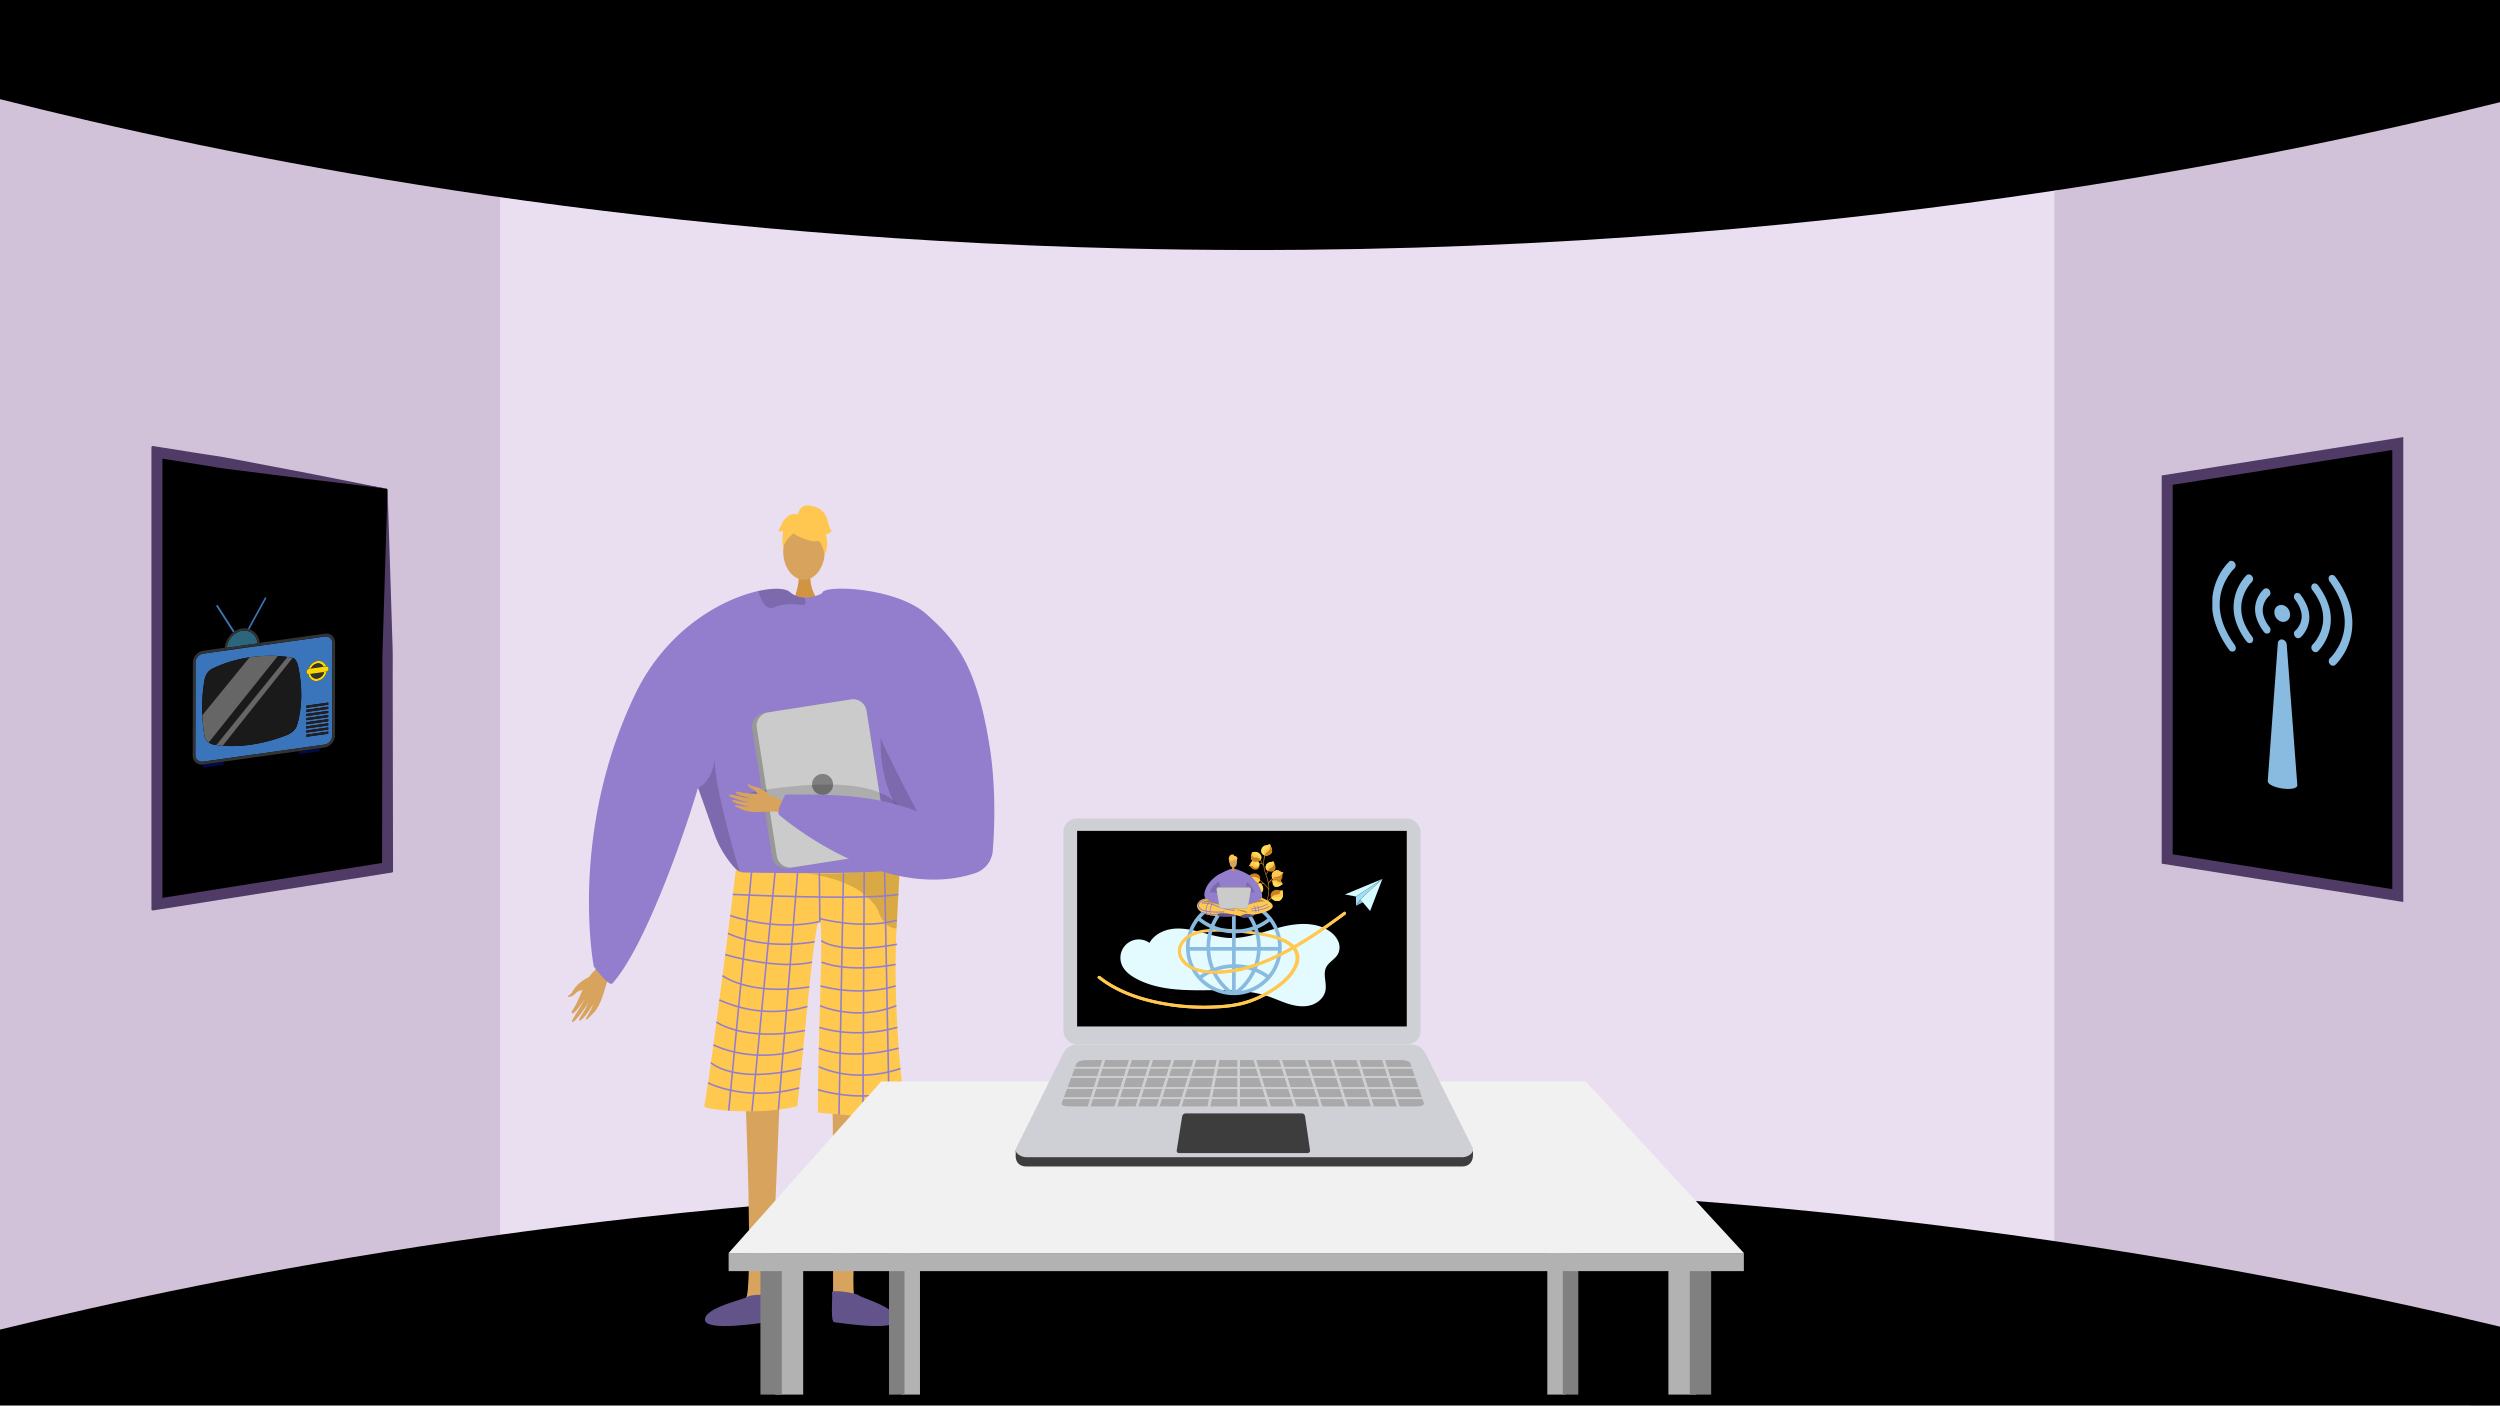 <svg xmlns="http://www.w3.org/2000/svg" xmlns:xlink="http://www.w3.org/1999/xlink" width="1366" height="768" viewBox="0 0 1366 768"><defs><style>.a,.an,.ao,.ap,.t{fill:none;}.b{clip-path:url(#a);}.c{fill:#d1c2da;}.d{fill:#eadff1;}.e,.v{fill:#000;}.f,.g{fill:#d8a35d;}.f{fill-rule:evenodd;}.h{fill:#d19442;}.i{fill:#937dcd;}.j{fill:#ffc84f;}.k{opacity:0.15;}.l{fill:#625489;}.m{fill:#62548a;}.am,.n{opacity:0.3;}.o{opacity:0.5;}.p{fill:#ffc74f;}.q{fill:#989898;}.r{fill:#cbcbcb;}.s{fill:gray;}.an,.ao,.ap,.t{stroke:#937dcd;}.an,.ao,.ap,.t,.v{stroke-miterlimit:10;}.t{stroke-width:0.861px;}.u{fill:#4f3b65;}.v{stroke:#4f3b65;stroke-width:6px;}.w{clip-path:url(#b);}.x{fill:#b2b2b2;}.y{fill:#f1f1f1;}.z{fill:#cd521f;}.aa{fill:#eaeaea;}.ab{fill:#8d95a2;}.ac{fill:#3d3d3d;}.ad{fill:#cfd0d5;}.ae{fill:#a9a9a9;}.af{fill:#e3fbff;}.ag{fill:#c98121;}.ah{fill:#fcdf56;}.ai{fill:#89bbe1;}.aj{fill:#d4fbff;}.ak{fill:#a0def5;}.al{fill:#8ab8dc;}.an{stroke-width:0.559px;}.ao{stroke-width:0.545px;}.ap{stroke-width:0.429px;}.aq{isolation:isolate;}.ar{clip-path:url(#c);}.as{clip-path:url(#d);}.at{fill:#000a49;}.au{fill:#3a74ba;}.av{fill:#333;}.aw{fill:#1a1a1a;}.ax{fill:#2b667e;}.ay{fill:#fcd701;}.az{fill:#353435;}.ba{fill:#231f20;}.bb{fill:#666;}</style><clipPath id="a"><rect class="a" width="1366" height="768" transform="translate(4380.934 40.884)"/></clipPath><clipPath id="b"><rect class="a" width="584.834" height="302.851" transform="translate(4753.07 500.033)"/></clipPath><clipPath id="c"><path class="a" d="M5666.456,477.125l-.224-120.544-76.518-10.754.224,120.544Z"/></clipPath><clipPath id="d"><path class="a" d="M4486.207,461.114l.164-88.352,77.717-10.922-.164,88.352Z"/></clipPath></defs><g transform="translate(-4380.934 -40.884)"><g class="b"><path class="c" d="M5746.934,42.953v770.5L5504.67,744.8l-33-6.362,1.636-566.951,30.123-25.966Z"/><path class="c" d="M4697.076,160.728l-16.054,565.2-300.089,75.579V39.551l298.889,95.056Z"/><path class="d" d="M5078.813,123.75h-424.67V750.933h849.29V123.75Z"/><path class="e" d="M4380.733,95.009c121.675,30.863,335.749,75.061,615.087,81.648,353.023,8.325,622.52-47.85,751.114-79.947V33.265h-1366.2Z"/><path class="e" d="M4380.733,767.419c121.675-29.856,335.749-72.614,615.087-78.987,353.023-8.053,622.52,46.292,751.114,77.342v47.939l-1366,2.79Z"/></g><path class="f" d="M4702.777,574.729s-6.114,2.683-8.623,7.272c-1.492,2.728-2.195,2.4-2.59,2.811-1.312,1.374,2.3.891,3.964-1.282,1.354-1.765,5.166-1.645,6.323-2.583s3.782-4.044,3.637-5.109S4702.777,574.729,4702.777,574.729Z"/><path class="f" d="M4713.39,563.9c-.623.785-9.686,8.171-12.009,13.114s-5.3,12.512-7.011,14.88c-2.007,2.786-1.057,4.017,1.6.934a53.614,53.614,0,0,0,5.254-7.31c.206-.5-1.448,2.666-3.509,6.015-2.192,3.561-4.789,7.344-4.172,7.783,1.2.852,8.2-9.154,9.118-11.032a52.275,52.275,0,0,1-2.488,4.925c-1.254,2.175-3.042,4.541-2.749,5.239.461,1.1,4.892-3.939,7.322-8.549.188-.028-.134,1.629-3.388,6.911-.327.531-.606,2.083.944.518,3.261-3.294,4.907-4.469,7.161-10.137,2.2-5.528,3.282-12.115,6.086-15.648Z"/><path class="g" d="M4854.5,638.412s-10.7,110.373-6.148,112.272c8.159,3.462,40.115,14.784,4.884,12.3-18.1,1.091-16.771-2.953-17.053-6.379-.231-2.8.3-101.578-.443-109.259-.167-1.721-.268-2.761-.268-2.761Z"/><path class="g" d="M4788.167,638.412s4.637,110.373.089,112.272c-8.16,3.462-40.116,14.784-4.884,12.3,18.1,1.091,16.77-2.953,17.053-6.379.231-2.8,2.284-24.047,3.027-31.729.167-1.72,3.714-88.044,3.714-88.044Z"/><path class="h" d="M4823.643,353.594s-.942,10.517,5.545,16.333-14.95,0-14.95,0,3.989-10.074,3.094-16.333S4823.643,353.594,4823.643,353.594Z"/><ellipse class="g" cx="11.342" cy="15.474" rx="11.342" ry="15.474" transform="translate(4808.88 326.724)"/><path class="i" d="M4894.192,454.785c-.241,3.8-4.169,21.01-9.08,36.31-4.023,12.56-8.718,23.836-12.577,25.4-8.563,3.445-73.215,8.175-86.507,1.834-.31-.232-.646-.482-.965-.758-4.988-4.057-10.4-12.069-13.266-19.572,0-.008-7.641-21.545-9.2-25.93-.018-.043-.026-.077-.044-.112-.051-.172-.112-.336-.172-.491-.017-.06-.043-.112-.06-.172-8.046,27.472-29.453,87.808-46.768,106.924-1.818,2.007-10.183-9.252-10.183-9.252s-13.981-72.2,22.493-148.5c17.169-35.914,47.81-52.3,67.374-56.649,8.468-1.886,14.86-1.516,17.2.5a12.675,12.675,0,0,0,7.916,3.075,17.125,17.125,0,0,0,4.445-.405,22.092,22.092,0,0,0,4.713-1.6c.723-.336,1.145-.577,1.145-.577a45.985,45.985,0,0,1,11.974.715C4886.887,374.187,4894.588,448.4,4894.192,454.785Z"/><path class="j" d="M4783.065,515.781a7,7,0,0,0,3.968,1.831c9.324.183,49.592.872,71.437-.383,7.707-.444,13.119-1.128,14.07-2.168,0,0,0,.032-.006.089-.057,1.2-.748,14.989-1.718,33.059-1.914,35.669,1.773,86.757,6.08,102.263.93,3.347-49.1-1.723-49.1-1.723-.14-36.81,3.353-101.434,1.1-104.331-2.744-3.523-7.194,53.319-12.3,100.886-19.814,5.168-51.189,2.03-50.826,0C4770.076,621.183,4783.065,515.781,4783.065,515.781Z"/><path class="k" d="M4762.323,471.29c.017.06.043.112.061.172.06.155.12.319.172.491.017.035.026.069.043.112,1.559,4.385,9.2,25.922,9.2,25.93,2.869,7.5,8.279,15.515,13.267,19.572-3.386-12.258-13.939-47.793-13.534-62.11C4769.516,469.257,4762.323,471.281,4762.323,471.29Z"/><path class="k" d="M4865.825,419.952s-21.425,63.958,38.019,91.12l1.208.8-.307-15.043s-28.01-39.086-28.116-40.092S4865.825,419.952,4865.825,419.952Z"/><path class="k" d="M4821.1,369.932c.034,1.025-.508,1.7-2.154,1.473-5.134-.7-10.932-.552-15.144,1.378a3.581,3.581,0,0,1-3.463-.146c-2.7-1.577-4.368-6.28-5.031-8.365a1.42,1.42,0,0,1-.069-.457c8.468-1.886,14.86-1.516,17.2.5a12.675,12.675,0,0,0,7.916,3.075A6.976,6.976,0,0,1,4821.1,369.932Z"/><path class="l" d="M4801.95,749.539c.211-1.593-11.128-1.444-12.411-.149s-23.88,5.957-23.432,12.667,31.764,1.435,34,1.277S4801.536,752.671,4801.95,749.539Z"/><path class="m" d="M4835.547,746.955c-.211-1.593,13.361.428,14.644,1.723s21.042,6.669,20.594,13.379-31.764,1.435-34,1.277S4835.961,750.087,4835.547,746.955Z"/><g class="n"><path d="M4820.242,517.967l-.449-.037S4819.952,517.941,4820.242,517.967Z"/><path class="o" d="M4820.242,517.967c12,.958,38.228-.738,38.228-.738,7.707-.444,13.119-1.128,14.07-2.168,0,0,0,.032-.006.089-.057,1.2-.748,14.989-1.718,33.059a9.071,9.071,0,0,1-1.261-.146,9.82,9.82,0,0,1-6.351-4.513,21.781,21.781,0,0,1-2.469-5.157C4851.788,521.369,4824.086,518.313,4820.242,517.967Z"/></g><path class="p" d="M4815.959,333.316s19.635,10.886,13.807-6.592C4825.734,314.631,4802.568,325.524,4815.959,333.316Z"/><path class="p" d="M4818.806,329.14s-10.986,6.519-9.926,13.058c0,0-2.423-19.523,8.5-20.014s15.152.564,14.182,21.208C4831.563,343.392,4828.389,326.97,4818.806,329.14Z"/><path class="p" d="M4816.9,322.312s.552-6.083,6.582-5.222,8.615,4.307,9.476,7.753,1.723,6.03,2.585,6.03c0,0-2.585,2.585-3.446,1.723,0,0,2.236,6.2-.6,11.282,0,0-1.118-7.836-5.425-8.7S4816.9,322.312,4816.9,322.312Z"/><path class="p" d="M4817.456,322.259s-4.307-2.585-8.614,3.446l-2.585,5.168s.862.862,2.585,0c0,0-.785,6.07.038,9.5l2.546-10.357Z"/><path class="q" d="M4791.906,439.037l10.923,69.976a7.472,7.472,0,0,0,8.528,6.228l47.759-7.46a2.238,2.238,0,0,0,.336-.069,7.445,7.445,0,0,0,5.884-8.459l-10.923-69.976a7.463,7.463,0,0,0-8.529-6.22l-45.545,7.107-2.214.345A7.461,7.461,0,0,0,4791.906,439.037Z"/><path class="r" d="M4794.455,438.624l10.924,69.976a7.46,7.46,0,0,0,8.528,6.219l45.545-7.107a7.445,7.445,0,0,0,5.884-8.459l-10.923-69.976a7.463,7.463,0,0,0-8.529-6.22l-45.545,7.107A7.446,7.446,0,0,0,4794.455,438.624Z"/><circle class="s" cx="5.765" cy="5.765" r="5.765" transform="translate(4824.617 463.76)"/><path class="k" d="M4874.915,488.4s1.12-25.722-67.8-17.108,51.687,16.368,51.687,16.368Z"/><path class="f" d="M4813.536,480.927c-.817-.274-9.435-5.436-14.108-5.867s-11.661-.626-14.073-1.312c-2.838-.807-3.555.321-.285,1.568a45.972,45.972,0,0,0,7.442,2.108c.468.019-2.577-.39-5.886-1.076-3.518-.729-7.334-1.721-7.508-1.094-.339,1.215,9.794,3.947,11.58,4.14a44.942,44.942,0,0,1-4.707-.57c-2.124-.377-4.559-1.129-5.037-.688-.754.694,4.614,2.8,9.049,3.414.077.144-1.355.369-6.575-.715-.524-.109-1.86.12-.142.914,3.615,1.671,5.046,2.657,10.285,2.82,5.109.16,10.748-.892,14.422.341Z"/><path class="f" d="M4801.679,475.52s-3.955-4.154-8.4-4.839c-2.64-.408-2.578-1.072-3.028-1.271-1.494-.657-.048,2.116,2.2,2.828,1.822.578,2.84,3.692,3.936,4.353s4.374,1.873,5.192,1.444S4801.679,475.52,4801.679,475.52Z"/><path class="i" d="M4887.234,376.53c16.227,14.519,27.454,28,34.458,72.362,3.553,22.506,2.628,45.011,1.7,56.879a14.025,14.025,0,0,1-9.637,12.194c-50.84,16.769-106.683-31.473-106.683-31.473-2.911-1.083,2.95-11.465,2.95-11.465,28.106-.291,49.642.57,72.04,9.185-.113-.053-22.018-41.2-24.982-52.549-7.763-29.767-33.317-55.526-26.705-67.193C4832.662,360.435,4870.866,361.886,4887.234,376.53Z"/><line class="t" x1="12.705" y2="132.855" transform="translate(4779.109 514.91)"/><line class="t" x1="12.609" y2="130.541" transform="translate(4791.814 517.567)"/><line class="t" x1="10.486" y2="129.629" transform="translate(4806.264 517.567)"/><line class="t" x2="0.27" y2="26.851" transform="translate(4828.621 517.567)"/><line class="t" x1="2.433" y2="132.255" transform="translate(4839.365 517.567)"/><line class="t" x1="0.678" y2="133.365" transform="translate(4852.459 517.484)"/><line class="t" x2="2.565" y2="134.131" transform="translate(4864.281 517.484)"/><path class="t" d="M4781.347,529.6s71.547,3.377,90.451,0"/><path class="t" d="M4828.891,544.418c-25.034,5.67-48.99-3.293-48.99-3.293"/><path class="t" d="M4828.621,542.724s22.591,6.349,42.436.988"/><path class="t" d="M4778.67,550.861s18.041,9.446,47.343,4.63"/><path class="t" d="M4777.193,562.457s28.074,8.57,47.433,4.16"/><path class="t" d="M4775.712,573.976s14.3,11.208,47.448,6.18"/><path class="t" d="M4773.989,587.226a69.56,69.56,0,0,0,48.085,3.623"/><path class="t" d="M4772.386,599.365s15.441,10.96,48.39,4.594"/><path class="t" d="M4770.71,611.808s21.312,11.141,49.083,2.14"/><path class="t" d="M4769.369,621.52s12.574,12.093,49.36,3.128"/><path class="t" d="M4767.789,632.543s20.331,10.711,49.854,2.79"/><path class="t" d="M4829.647,554.851s9.439,7.793,41.41,2.008"/><path class="t" d="M4829.9,566.58s13.243,6.175,40.4,1.3"/><path class="t" d="M4829.25,579.6s20.45,6.159,41.05,0"/><path class="t" d="M4828.955,590.394s19.88,8.837,41.741,0"/><path class="t" d="M4828.621,602.246s18.926,6.641,42.624,0"/><path class="t" d="M4828.315,613.629s15.954,7.158,43.676,0"/><path class="t" d="M4828.315,623.7s18.942,9.761,44.64,1.037"/><path class="t" d="M4827.86,636.291a87.565,87.565,0,0,0,46.5.537"/><path class="e" d="M4592.687,308.589V514.364a.719.719,0,0,1-.6.709l-50.4,8-16,2.529-58.17,9.239a.718.718,0,0,1-.83-.709V288.817a.718.718,0,0,1,.83-.709l58.17,9.239,16,2.529,50.4,8A.719.719,0,0,1,4592.687,308.589Z"/><path class="u" d="M4592.124,307.87a.715.715,0,0,1,.581.68l1.615,50.207.8,25.682c.122,4.3.316,8.575.382,12.911s-.012,8.731,0,13.088l.185,104.538,0,1.948a.716.716,0,0,1-.6.709l-1.928.306-126,20-2.641.42a.717.717,0,0,1-.829-.709V285.3a.717.717,0,0,1,.829-.709l2.641.42,15.75,2.5c5.248.842,10.5,1.67,15.759,2.441s10.47,1.855,15.7,2.833l15.673,2.985,15.755,3,15.883,3.117C4572.008,303.916,4582.116,305.98,4592.124,307.87Zm.542.758a.72.72,0,0,0-.627-.736c-10.588-1.381-21.076-2.589-31.339-3.84l-15.616-1.886-15.747-1.982-15.828-2.012c-5.272-.69-10.562-1.273-15.8-2.169s-10.49-1.736-15.741-2.562l-14.213-2.258a.718.718,0,0,1-.354-1.254l1.1-.942a.718.718,0,0,1,1.184.545V533.421a.718.718,0,0,1-1.184.545l-1.1-.942a.718.718,0,0,1,.354-1.254l122.542-19.451a.717.717,0,0,1,.658,1.174h0a.718.718,0,0,1-1.263-.467l.181-100.511c.011-4.268-.074-8.5,0-12.787s.261-8.638.382-12.964l.8-26.068Z"/><path class="v" d="M5565.085,303.228v207l51,8.1,16,2.53,59,9.37v-247l-59,9.37-16,2.53Z"/><g class="w"><path class="x" d="M4819.791,735.428V902.265l-11.682,13.479-5.841-185.259Z"/><path class="s" d="M4796.427,730.486V915.744h11.682V735.428Z"/><path class="x" d="M5292.546,735.428V902.265l11.682,13.479,5.841-185.259Z"/><path class="s" d="M5315.91,730.486V915.744h-11.682V735.428Z"/><path class="x" d="M4883.612,693.813v159.9l-8.47,9.773-4.235-173.26Z"/><path class="s" d="M4866.673,690.23V863.49h8.47V693.813Z"/><path class="x" d="M5226.384,693.813v159.9l8.47,9.773,4.235-173.26Z"/><path class="s" d="M5243.324,690.23V863.49h-8.47V693.813Z"/><path class="y" d="M4779.054,725.543l83.389-93.753h384.913l86.426,93.753Z"/><rect class="x" width="554.727" height="9.884" transform="translate(4779.054 725.543)"/></g><path class="z" d="M4965.983,567.078h0a.718.718,0,0,1-.424-.919l.582-1.581,1.343.494-.582,1.582A.718.718,0,0,1,4965.983,567.078Z"/><path class="z" d="M4973.467,569.834h0a.718.718,0,0,1-.424-.919l.582-1.581c.039-.106,1.338.509,1.338.509l-.577,1.567A.719.719,0,0,1,4973.467,569.834Z"/><path class="aa" d="M4965.838,566.768h0a.718.718,0,0,1-.424-.919l.638-1.731a.718.718,0,0,1,.918-.424h0a.718.718,0,0,1,.425.919l-.638,1.731A.718.718,0,0,1,4965.838,566.768Z"/><path class="aa" d="M4973.308,569.519h0a.718.718,0,0,1-.425-.919l.638-1.731a.718.718,0,0,1,.919-.424h0a.717.717,0,0,1,.424.919l-.638,1.73A.717.717,0,0,1,4973.308,569.519Z"/><rect class="ab" width="3.042" height="4.692" transform="translate(4962.986 586.14) rotate(-69.783)"/><rect class="ab" width="3.042" height="4.692" transform="translate(4964.992 581.109) rotate(-69.783)"/><path class="ac" d="M5179.965,678.224H4941.632c-2.647,0-5.442-1.335-5.725-5.222v-3.571L4962,621.225a8.3,8.3,0,0,1,7.437-4.611h182.385c3.4,0,10.909,6.7,12.43,9.748l21.522,43.874v1.576C5185.822,676.381,5182.868,678.224,5179.965,678.224Z"/><path class="ad" d="M5179.986,673.177H4941.653c-2.647,0-7-2.321-5.367-5.174l25.73-51.825a8.3,8.3,0,0,1,7.437-4.611h182.385a8.986,8.986,0,0,1,8.037,4.968l25.469,50.967C5187.13,670.751,5182.889,673.177,5179.986,673.177Z"/><rect class="ad" width="195.177" height="123.331" rx="7.136" transform="translate(4961.978 488.146)"/><rect class="e" width="180.12" height="106.868" transform="translate(4969.471 494.873)"/><path class="ac" d="M5095.366,670.935h-70.227a1.266,1.266,0,0,1-1.25-1.466l2.961-18.5a2.057,2.057,0,0,1,2.031-1.732h63.342a1.807,1.807,0,0,1,1.788,1.547l2.715,18.6A1.372,1.372,0,0,1,5095.366,670.935Z"/><path class="ae" d="M5155.236,645.423h-190.81c-2.117,0-3.732-.814-3.4-1.712l8.046-21.594c.434-1.165,2.773-2.022,5.519-2.022h172.1c2.439,0,4.508.769,4.86,1.806l7.375,21.716C5159.22,644.574,5157.484,645.423,5155.236,645.423Z"/><rect class="ad" width="198.983" height="1.005" transform="translate(4960.482 623.816)"/><rect class="ad" width="198.983" height="1.005" transform="translate(4960.482 628.841)"/><rect class="ad" width="198.983" height="1.005" transform="translate(4960.482 634.871)"/><rect class="ad" width="198.983" height="1.005" transform="translate(4960.482 640.398)"/><rect class="ad" width="1.507" height="33.164" transform="translate(4984.581 615.81) rotate(17.439)"/><rect class="ad" width="1.507" height="33.164" transform="translate(4999.153 615.81) rotate(17.439)"/><rect class="ad" width="1.507" height="33.164" transform="translate(5010.71 615.81) rotate(17.439)"/><rect class="ad" width="1.507" height="33.164" transform="translate(5022.267 615.81) rotate(17.439)"/><rect class="ad" width="1.507" height="33.164" transform="translate(5034.327 615.81) rotate(17.439)"/><rect class="ad" width="1.507" height="33.164" transform="translate(5046.563 615.434) rotate(10.978)"/><rect class="ad" width="1.507" height="33.164" transform="translate(5056.959 615.274)"/><rect class="ad" width="1.507" height="33.164" transform="translate(5134.934 616.262) rotate(-17.439)"/><rect class="ad" width="1.507" height="33.164" transform="translate(5120.864 616.262) rotate(-17.439)"/><rect class="ad" width="1.507" height="33.164" transform="translate(5106.795 616.262) rotate(-17.439)"/><rect class="ad" width="1.507" height="33.164" transform="translate(5092.726 616.262) rotate(-17.439)"/><rect class="ad" width="1.507" height="33.164" transform="translate(5078.656 616.262) rotate(-17.439)"/><rect class="ad" width="1.507" height="33.164" transform="translate(5064.586 616.262) rotate(-17.439)"/><path class="af" d="M5008.854,556.337c2.424-4.607,7.6-7.278,12.763-7.915s10.382.472,15.418,1.795,10.068,2.875,15.267,3.148c9.41.494,18.45-3.211,27.552-5.649s19.514-3.432,27.328,1.833a13.4,13.4,0,0,1,4.87,5.443,8.217,8.217,0,0,1-.04,7.144c-1.558,2.9-5.052,4.394-6.483,7.355-1.848,3.822.417,8.414-.361,12.588-.736,3.948-4.23,6.989-8.1,8.075s-8.024.5-11.865-.673-7.487-2.913-11.294-4.192c-11.616-3.905-24.177-3.374-36.432-3.325s-25.021-.558-35.8-6.386c-3.284-1.776-6.468-4.2-7.843-7.667a10.025,10.025,0,0,1,15.628-11.487"/><path class="ag" d="M5076.608,522.216a2.1,2.1,0,0,0-1.365-.129,9.594,9.594,0,0,1,1.353-1.206c.175-.133,0-.428-.181-.294a7.019,7.019,0,0,0-2.316,2.611,20.408,20.408,0,0,0-.647-2.58c-.212-.661-.44-1.315-.662-1.972a.176.176,0,0,0,.1-.044,3.691,3.691,0,0,0,1.154-1.9.173.173,0,0,0-.335-.084,3.367,3.367,0,0,1-1.03,1.714,19.793,19.793,0,0,1-1.027-4.247q-.059-.586-.072-1.173c0-.15.038-1.5.038-1.5a29.207,29.207,0,0,1,1.051-4.564c.081-.206-.254-.287-.335-.084a15.725,15.725,0,0,0-1.1,6.009c0,.189.012.377.023.564a3.917,3.917,0,0,1-.269-.322c-.029-.039-.219-.315-.246-.36a6.2,6.2,0,0,1-.44-.891,2.989,2.989,0,0,0-.915-1.366c-.175-.133-.415.115-.238.249a4.069,4.069,0,0,1,1.055,1.772c.028.059.057.116.087.173a4.229,4.229,0,0,0-1.384-.007c-.218.025-.213.37.008.345a3.328,3.328,0,0,1,1.523.061.858.858,0,0,1,.205.162,4.673,4.673,0,0,0,.653.707,21.955,21.955,0,0,0,1.21,5.044,24.044,24.044,0,0,1,1.528,6.6c.016.289.024.579.026.868a9.273,9.273,0,0,0-1.669-2.032c-.06-.062-.122-.124-.183-.185-.038-.038-.474-.467-.517-.508a19.275,19.275,0,0,0-2.39-1.99c-.182-.126-.348.176-.167.3a17.564,17.564,0,0,1,1.9,1.54,2.067,2.067,0,0,0-1.807.147c-.171.137.007.432.18.294.478-.383,1.357-.193,2.009.043a1.279,1.279,0,0,1,.181.1,2.063,2.063,0,0,1,.24.191q.087.086.174.174a7.491,7.491,0,0,1,1.943,2.541,2.82,2.82,0,0,1,.079.56,23.517,23.517,0,0,1-.744,4.706q-.168.645-.367,1.28c-.017.053-.4,1.2-.419,1.244q-.21.582-.44,1.156c-.077-.317-.188-.64-.289-.965-.023-.072-.179-.671-.19-.735-.085-.477-.862-.687-1.125-.778-.21-.072-.292.263-.084.335a1.518,1.518,0,0,1,.649.346,1.837,1.837,0,0,1,.233.346,5.218,5.218,0,0,1,.187.493,9.484,9.484,0,0,1,.33,1.227,1.874,1.874,0,0,1,0,.259,2.1,2.1,0,0,1-.11.429c-.344.8-.715,1.582-1.1,2.357-.1.2.2.366.3.167a39.626,39.626,0,0,0,2.194-5.2,2.142,2.142,0,0,1,.124-.278c.049-.079.1-.162.119-.178a7.038,7.038,0,0,1,1.447-1.221,5.046,5.046,0,0,0,1.431-1.7c.1-.2-.2-.364-.3-.167a6.527,6.527,0,0,1-2.152,2.175c-.111.084-.218.17-.32.26a24.048,24.048,0,0,0,.986-5.777.185.185,0,0,0,0-.093c0-.08.006-.16.008-.24a18.536,18.536,0,0,0-.134-2.71,2.752,2.752,0,0,1,.006-.452,1.919,1.919,0,0,1,.067-.318q.042-.108.09-.213a2.568,2.568,0,0,1,.287-.429c.093-.1.2-.2.25-.248a1.375,1.375,0,0,1,1.477-.109C5076.644,522.6,5076.814,522.3,5076.608,522.216Z"/><path class="ah" d="M5075.555,507.07a3.624,3.624,0,0,1-3.7,1.107l-.006,0a.39.39,0,0,1-.19-.008l-.041-.012c-.063-.02-.123-.041-.182-.064l-.057-.013a.383.383,0,0,1-.184-.1,2.629,2.629,0,0,1-.933-3.393,3.016,3.016,0,0,1,1.512-1.63c.75-.333,1.611-.287,2.363-.6h0a2.444,2.444,0,0,0,.248-.118.439.439,0,0,1,.225-.054.387.387,0,0,1,.371.281C5075.391,503.982,5076.679,505.539,5075.555,507.07Z"/><path class="j" d="M5075.555,507.07a3.624,3.624,0,0,1-3.7,1.107l-.006,0a.39.39,0,0,1-.19-.008l-.041-.012a3.557,3.557,0,0,1,.578-2.895c.454-.616,1.194-.952,1.6-1.609a2.368,2.368,0,0,0,.346-1.294h0a2.444,2.444,0,0,0,.248-.118.439.439,0,0,1,.225-.054.387.387,0,0,1,.371.281C5075.391,503.982,5076.679,505.539,5075.555,507.07Z"/><path class="ag" d="M5075.555,507.07a3.624,3.624,0,0,1-3.7,1.107l-.006,0a8.022,8.022,0,0,1,1.769-2.034,3.82,3.82,0,0,0,1.38-1.917,2.641,2.641,0,0,0-.376-2.019l-.012-.021a.387.387,0,0,1,.371.281C5075.391,503.982,5076.679,505.539,5075.555,507.07Z"/><path class="ag" d="M5069.08,513.61a2.161,2.161,0,0,1-1.823,2.453,3.3,3.3,0,0,1-1.976-.486c-.662-.409-1.072-1.1-1.732-1.508a.25.25,0,0,1-.082-.078.214.214,0,0,1-.029-.153.28.28,0,0,1,.1-.166,2.149,2.149,0,0,0,.166-.147,2.6,2.6,0,0,0,.2-.213c.062-.131.128-.263.2-.392a3.224,3.224,0,0,1,2.589-1.939,2.449,2.449,0,0,1,2.348,2.26c0,.024.007.049.01.073C5069.069,513.413,5069.076,513.511,5069.08,513.61Z"/><path class="j" d="M5069.08,513.61a2.836,2.836,0,0,1-1.523,1.368,2.133,2.133,0,0,1-1.985-.623,1.572,1.572,0,0,0-.8-.467,3.544,3.544,0,0,0-1.142.086,1.1,1.1,0,0,1-.166.017.214.214,0,0,1-.029-.153.28.28,0,0,1,.1-.166,2.149,2.149,0,0,0,.166-.147,2.6,2.6,0,0,0,.2-.213c.062-.131.128-.263.2-.392a3.224,3.224,0,0,1,2.589-1.939,2.449,2.449,0,0,1,2.348,2.26c0,.024.007.049.01.073C5069.069,513.413,5069.076,513.511,5069.08,513.61Z"/><path class="ah" d="M5069.056,513.314a1.761,1.761,0,0,1-2.222-.016c-.477-.43-.419-1.411-1.212-1.347a2.674,2.674,0,0,0-1.513.969,3.224,3.224,0,0,1,2.589-1.939,2.449,2.449,0,0,1,2.348,2.26C5069.05,513.265,5069.053,513.29,5069.056,513.314Z"/><path class="ag" d="M5082.082,517.861c-.023.037-.044.073-.064.11-.478.858-.268,1.887-.57,2.8a2.31,2.31,0,0,1-1.706,1.507,3.452,3.452,0,0,1-3.3-.861,2.11,2.11,0,0,1-.314-.462,2.172,2.172,0,0,1-.218-1.082,2.974,2.974,0,0,1,.555-2.343l0,0a2.671,2.671,0,0,1,.678-.613l.014-.009a3.036,3.036,0,0,1,2.1-.414,1.913,1.913,0,0,1,.366.1c.769.282,1.415.948,2.251.925A.231.231,0,0,1,5082.082,517.861Z"/><path class="j" d="M5082.082,517.861c-.023.037-.044.073-.064.11a.613.613,0,0,0-.6.3,5.439,5.439,0,0,1-.665.8,3.706,3.706,0,0,1-1.966.866,3.79,3.79,0,0,0-1.955.541,1.191,1.191,0,0,0-.383.935,2.11,2.11,0,0,1-.314-.462,2.172,2.172,0,0,1-.218-1.082,2.974,2.974,0,0,1,.555-2.343l0,0a5.564,5.564,0,0,1,.678-.613l.014-.009a3.036,3.036,0,0,1,2.1-.414,1.913,1.913,0,0,1,.366.1c.769.282,1.415.948,2.251.925A.231.231,0,0,1,5082.082,517.861Z"/><path class="j" d="M5079.114,518.536a5,5,0,0,1-1.779,1.052,2.08,2.08,0,0,0-1.205,1.371,2.172,2.172,0,0,1-.218-1.082,2.974,2.974,0,0,1,.555-2.343l0,0a2.671,2.671,0,0,1,.678-.613l.014-.009a3.036,3.036,0,0,1,2.1-.414,1.913,1.913,0,0,1,.366.1A2.093,2.093,0,0,1,5079.114,518.536Z"/><path class="ag" d="M5081.966,529.157c-.045,1.546-.516,3.284-1.941,3.8a3.751,3.751,0,0,1-3.964-.957,2.248,2.248,0,0,1-.411-.428,2.062,2.062,0,0,1-.157-.243,2.758,2.758,0,0,1,.411-3.1,3.559,3.559,0,0,1,2.435-1.12c.951-.066,1.861.339,2.8.33a2.635,2.635,0,0,0,.4-.03c.2-.03.329.171.352.337A8.441,8.441,0,0,1,5081.966,529.157Z"/><path class="j" d="M5081.966,529.157c-.045,1.546-.516,3.284-1.941,3.8a3.751,3.751,0,0,1-3.964-.957,2.248,2.248,0,0,1-.411-.428,2.062,2.062,0,0,1-.157-.243,4.041,4.041,0,0,1,2.6-1.584,4.129,4.129,0,0,0,2.168-.712,1.232,1.232,0,0,1,1.276-1.629c.2-.03.329.171.352.337A8.441,8.441,0,0,1,5081.966,529.157Z"/><path class="ah" d="M5081.966,529.157c-.045,1.546-.516,3.284-1.941,3.8a3.751,3.751,0,0,1-3.964-.957,2.248,2.248,0,0,1-.411-.428,5.662,5.662,0,0,1,1.545-.489,11.939,11.939,0,0,1,2.457.092C5080.948,531.223,5081.441,530.148,5081.966,529.157Z"/><path class="ag" d="M5070.742,533.25c-.006.015-.012.03-.019.045a4.249,4.249,0,0,1-.524.9,1.625,1.625,0,0,1-1.672.547,1.543,1.543,0,0,1-.757-.149,1.482,1.482,0,0,1-.371-.158,1.784,1.784,0,0,1-.732-.7,5.653,5.653,0,0,1-.346-.692,3.493,3.493,0,0,1-.235-.81,2.776,2.776,0,0,1,.211-1.166c.015-.151.03-.3.041-.46a.19.19,0,0,1,.013-.065c0-.052,0-.1,0-.156a.237.237,0,0,1,.017-.1.272.272,0,0,1,.045-.129.177.177,0,0,1,.111-.072,4.362,4.362,0,0,1,2.133-.113,3.854,3.854,0,0,1,1.631.981A1.988,1.988,0,0,1,5070.742,533.25Z"/><path class="j" d="M5070.742,533.25c-.006.015-.012.03-.019.045a4.249,4.249,0,0,1-.524.9,1.625,1.625,0,0,1-1.672.547,1.543,1.543,0,0,1-.757-.149,1.482,1.482,0,0,1-.371-.158,1.784,1.784,0,0,1-.732-.7,5.653,5.653,0,0,1-.346-.692,3.493,3.493,0,0,1-.235-.81,2.776,2.776,0,0,1,.211-1.166c.015-.151.03-.3.041-.46a.19.19,0,0,1,.013-.065c0-.052,0-.1,0-.156a.237.237,0,0,1,.017-.1.272.272,0,0,1,.045-.129,2.855,2.855,0,0,1,1.927,1.707A2.428,2.428,0,0,0,5070.742,533.25Z"/><path class="j" d="M5070.723,533.295a4.249,4.249,0,0,1-.524.9,1.625,1.625,0,0,1-1.672.547,1.543,1.543,0,0,1-.757-.149,1.482,1.482,0,0,1-.371-.158,1.784,1.784,0,0,1-.732-.7,5.653,5.653,0,0,1-.346-.692,3.538,3.538,0,0,1,2.328-.1,4.439,4.439,0,0,0,1.112.362A5.616,5.616,0,0,0,5070.723,533.295Z"/><path class="ag" d="M5069.369,521.478c-.019.086-.04.17-.064.255a5.991,5.991,0,0,1-.8,1.654,2.615,2.615,0,0,1-3.236,1.029,3.823,3.823,0,0,1-1.361-.9,9.612,9.612,0,0,1-1.4-1.943c-.127-.095-.256-.189-.384-.283s-.067-.286.038-.362c.039-.028.076-.056.112-.086.622-.5.958-1.29,1.6-1.792a4.279,4.279,0,0,1,1.924-.838,3.162,3.162,0,0,1,3.356,1.259A2.87,2.87,0,0,1,5069.369,521.478Z"/><path class="j" d="M5069.369,521.478c-.019.086-.04.17-.064.255a5.991,5.991,0,0,1-.8,1.654,2.615,2.615,0,0,1-3.236,1.029,3.823,3.823,0,0,1-1.361-.9,9.612,9.612,0,0,1-1.4-1.943c-.127-.095-.256-.189-.384-.283s-.067-.286.038-.362c.039-.028.076-.056.112-.086a.606.606,0,0,1,.083.023c.822.281,1.292-.191,2-.535a3.7,3.7,0,0,1,2.255-.306A5.539,5.539,0,0,1,5069.369,521.478Z"/><path class="j" d="M5069.305,521.733a5.991,5.991,0,0,1-.8,1.654,2.615,2.615,0,0,1-3.236,1.029,3.823,3.823,0,0,1-1.361-.9,1.523,1.523,0,0,0,.79.089c.64-.161,1.012-.941,1.316-1.446a1.956,1.956,0,0,1,1.733-1.1A3.02,3.02,0,0,1,5069.305,521.733Z"/><path class="ag" d="M5070.947,527.574a1.747,1.747,0,0,1-1.047.963c-.272.12-.559.216-.819.319a6.359,6.359,0,0,1-2.865.589.23.23,0,0,1-.195-.132.255.255,0,0,1-.027-.09c-.767-1.524-1.524-3.378-.337-4.905a2.774,2.774,0,0,1,3.584-.9c.072.028.141.06.21.1a1.82,1.82,0,0,1,.186.107,2.342,2.342,0,0,1,.435.356,2.666,2.666,0,0,1,.532.811A3.425,3.425,0,0,1,5070.947,527.574Z"/><path class="j" d="M5070.947,527.574a1.747,1.747,0,0,1-1.047.963c-.272.12-.559.216-.819.319a6.359,6.359,0,0,1-2.865.589.23.23,0,0,1-.195-.132,7.258,7.258,0,0,0,1.123-2.061c.2-.712.077-1.472.323-2.174a2.48,2.48,0,0,1,1.984-1.563,1.82,1.82,0,0,1,.186.107,2.342,2.342,0,0,1,.435.356,2.666,2.666,0,0,1,.532.811A3.425,3.425,0,0,1,5070.947,527.574Z"/><path class="ah" d="M5070.947,527.574a1.747,1.747,0,0,1-1.047.963.774.774,0,0,1-.263-.407c-.165-.642-.781-.838-1.14-1.352a2.08,2.08,0,0,1-.253-1.914,1.917,1.917,0,0,1,1.393-1.242,2.342,2.342,0,0,1,.435.356,2.666,2.666,0,0,1,.532.811A3.425,3.425,0,0,1,5070.947,527.574Z"/><path class="ah" d="M5081.639,524.176a7.444,7.444,0,0,0-1.245.782,4.061,4.061,0,0,1-1.168.476,2.613,2.613,0,0,1-2.1-.226,3.318,3.318,0,0,1-.9-2.177c-.006-.048-.01-.1-.015-.144a.956.956,0,0,1-.074-.264.873.873,0,0,1,.01-.29.662.662,0,0,1,.054-.155.249.249,0,0,1,.022-.086,2.411,2.411,0,0,1,2.957-1.211,2.846,2.846,0,0,1,1.42,1.1,10.875,10.875,0,0,1,.555,1.044,2.557,2.557,0,0,0,.566.757l.009.008A.232.232,0,0,1,5081.639,524.176Z"/><path class="j" d="M5081.723,523.782a3.234,3.234,0,0,1-3.137-.338,8.625,8.625,0,0,0-1.51-.874,1.382,1.382,0,0,0-.937.053.873.873,0,0,1,.01-.29.662.662,0,0,1,.054-.155.249.249,0,0,1,.022-.086,2.411,2.411,0,0,1,2.957-1.211,2.846,2.846,0,0,1,1.42,1.1,10.875,10.875,0,0,1,.555,1.044A2.557,2.557,0,0,0,5081.723,523.782Z"/><path class="ag" d="M5081.157,523.025a2.32,2.32,0,0,1-1.194-.153c-.573-.222-1.029-.674-1.6-.879a2.568,2.568,0,0,0-2.209.34.662.662,0,0,1,.054-.155.249.249,0,0,1,.022-.086,2.411,2.411,0,0,1,2.957-1.211,2.846,2.846,0,0,1,1.42,1.1A10.875,10.875,0,0,1,5081.157,523.025Z"/><path class="ah" d="M5069.96,510.306a1.917,1.917,0,0,1-.127.174c-.049.062-.1.123-.159.182-.96,1.005-2.926,1.576-4.06.793-1.195-.825-1.182-2.243-.887-3.526.058-.254.128-.5.2-.74a.8.8,0,0,1,.75-.735l.209-.023a4.975,4.975,0,0,1,2.349.179C5069.457,507.135,5070.818,508.986,5069.96,510.306Z"/><path class="j" d="M5069.833,510.48c-.049.062-.1.123-.159.182-.96,1.005-2.926,1.576-4.06.793-1.195-.825-1.182-2.243-.887-3.526.058-.254.128-.5.2-.74a.8.8,0,0,1,.75-.735l.209-.023a2,2,0,0,0,.891,1.345c.538.333,1.185.442,1.726.774A2.91,2.91,0,0,1,5069.833,510.48Z"/><path class="ag" d="M5069.674,510.662c-.96,1.005-2.926,1.576-4.06.793-1.195-.825-1.182-2.243-.887-3.526a.871.871,0,0,1,.214.256,2.609,2.609,0,0,0,.991,1.127,4.031,4.031,0,0,0,1.586.1A3.086,3.086,0,0,1,5069.674,510.662Z"/><path class="ag" d="M5077.134,516.588a2.772,2.772,0,0,1-2.041.572,5.341,5.341,0,0,1-1.173-.35,2.912,2.912,0,0,1-.493-.276,2.047,2.047,0,0,1-.4-.365,2.332,2.332,0,0,1-.441-2.035c.391-1.572,2.025-2.273,3.5-2.328a.971.971,0,0,1,.227-.026.425.425,0,0,1,.352-.1.456.456,0,0,1,.181.065.4.4,0,0,1,.161.192.5.5,0,0,1,.035.189c.015.017.031.033.046.052a5.151,5.151,0,0,1,.737,2.434A2.013,2.013,0,0,1,5077.134,516.588Z"/><path class="j" d="M5077.009,513.291a2.576,2.576,0,0,1-1.123,1.533c-.517.335-1.178.444-1.606.907a1.337,1.337,0,0,0-.36,1.079,2.912,2.912,0,0,1-.493-.276,2.047,2.047,0,0,1-.4-.365,2.332,2.332,0,0,1-.441-2.035c.391-1.572,2.025-2.273,3.5-2.328a.971.971,0,0,1,.227-.026.425.425,0,0,1,.352-.1.456.456,0,0,1,.181.065.4.4,0,0,1,.161.192l0,.318a.887.887,0,0,1,.034.131A2.21,2.21,0,0,1,5077.009,513.291Z"/><path class="ah" d="M5076.847,511.75a2.163,2.163,0,0,1-.757,1.082c-.544.426-1.2.707-1.75,1.129-.476.361-1.07.784-1.14,1.423a2.281,2.281,0,0,0,.227,1.15,2.047,2.047,0,0,1-.4-.365,2.332,2.332,0,0,1-.441-2.035c.391-1.572,2.025-2.273,3.5-2.328a.971.971,0,0,1,.227-.026.425.425,0,0,1,.352-.1A.456.456,0,0,1,5076.847,511.75Z"/><path class="j" d="M4980.934,575.482c8.935,7.09,19.9,11.223,30.943,13.675a124.625,124.625,0,0,0,34.952,2.639,67.633,67.633,0,0,0,14.058-2.081,56.412,56.412,0,0,0,12.04-5.039c6.427-3.582,13.467-8.719,16.46-15.7a10.643,10.643,0,0,0,.4-8.24c-1.308-3.2-4.269-5.349-7.3-6.783-4.431-2.1-9.285-3.012-14.095-3.761-4.892-.762-9.819-1.347-14.76-1.663a69.806,69.806,0,0,0-15.474.388c-4.558.732-9.162,2.709-11.94,6.567a8.814,8.814,0,0,0,.579,10.983c3.226,3.965,8.285,5.543,13.181,6.1,12.372,1.414,24.784-2.107,36-7.1,11.732-5.226,22.578-12.263,33.009-19.7q3.54-2.524,7.035-5.111c.848-.624.024-2.061-.835-1.428a275.63,275.63,0,0,1-29.209,19.367c-10.6,5.9-22.176,10.926-34.342,12.281-5.432.6-11.5.746-16.743-1.009-3.841-1.286-8.275-4.283-8.705-8.692-.456-4.669,4.27-8.248,8.2-9.639,4.2-1.488,8.88-1.612,13.29-1.578a130.641,130.641,0,0,1,15.113,1.1,98.916,98.916,0,0,1,13.093,2.285c5.855,1.552,14.34,5.155,12.733,12.694-1.409,6.6-7.854,11.737-13.2,15.21a53.548,53.548,0,0,1-23.132,8.4,122.221,122.221,0,0,1-32.471-.691c-10.9-1.673-21.852-4.752-31.417-10.363a54.459,54.459,0,0,1-6.288-4.285c-.825-.655-2,.508-1.169,1.169Z"/><path class="ai" d="M5053.718,584.612l2.514.008a26.173,26.173,0,0,0,0-52.3l-2.491-.008-.023.017a26.179,26.179,0,0,0,0,52.283Zm-15.81-9.217a29.243,29.243,0,0,1,5.354-3.078,31.328,31.328,0,0,0,7.454,9.9A24.227,24.227,0,0,1,5037.908,575.4Zm16.2,6.984a29.919,29.919,0,0,1-8.959-10.82,30.206,30.206,0,0,1,8.959-1.781Zm0-14.624a32.26,32.26,0,0,0-9.778,1.949,29.857,29.857,0,0,1-2.09-9.361l11.868-.006Zm0-9.443-11.932.007a30.171,30.171,0,0,1,1.63-9.684,31.811,31.811,0,0,0,10.3,2.182Zm5.069,23.966a31.271,31.271,0,0,0,7.7-10.326,29.368,29.368,0,0,1,5.761,3.127A24.151,24.151,0,0,1,5059.175,582.278Zm14.8-8.731a31.223,31.223,0,0,0-6.319-3.461,31.976,31.976,0,0,0,2.091-9.758l9.449-.005A23.925,23.925,0,0,1,5073.978,573.547Zm.756-29.156a23.919,23.919,0,0,1,4.54,13.908l-9.463.006a32.237,32.237,0,0,0-1.657-10.074A31.9,31.9,0,0,0,5074.734,544.391Zm-1.249-1.593a29.917,29.917,0,0,1-6.032,3.531,31.668,31.668,0,0,0-8.281-11.668A24.034,24.034,0,0,1,5073.485,542.8Zm-17.355-8.025a29.7,29.7,0,0,1,9.441,12.3,29.759,29.759,0,0,1-9.441,1.738Zm0,16.07a31.8,31.8,0,0,0,10.137-1.867,30.22,30.22,0,0,1,1.519,9.329l-11.656.007Zm0,9.492,11.592-.006a29.9,29.9,0,0,1-1.963,9.055,32.319,32.319,0,0,0-9.629-1.654Zm0,9.417a30.26,30.26,0,0,1,8.837,1.5,29.861,29.861,0,0,1-8.837,10.915Zm-2.024-35.191v14.23a29.777,29.777,0,0,1-9.574-2.048A29.754,29.754,0,0,1,5054.106,534.561Zm-3.386.163a31.713,31.713,0,0,0-8.046,11.212,29.778,29.778,0,0,1-5.614-3.483A24.113,24.113,0,0,1,5050.72,534.724Zm-14.941,9.3a31.8,31.8,0,0,0,6.159,3.807,32.2,32.2,0,0,0-1.788,10.491l-9.187.005A23.893,23.893,0,0,1,5035.779,544.021Zm-4.739,16.327,9.172,0a31.883,31.883,0,0,0,2.238,10.119,31.4,31.4,0,0,0-5.906,3.423A23.885,23.885,0,0,1,5031.04,560.348Z"/><path class="aj" d="M5121.853,530.771l-6.056-1.161,20.489-8.484Z"/><path class="ak" d="M5121.853,530.771l.014,5.039,2.36-3.5,12.059-11.186Z"/><path class="al" d="M5121.866,535.81l3.993-2.044-1.632-1.453Z"/><path class="aj" d="M5124.227,532.312l5.332,6.344,6.727-17.529Z"/><path class="j" d="M5034.923,549.626c-5.851,1.526-12.393,7.374-9.834,13.953,2.6,6.7,10.539,8.729,16.957,9.179,17.789,1.247,35.135-6.823,50-15.771,8.291-4.989,16.182-10.6,23.969-16.332.848-.624.024-2.061-.835-1.428-13.051,9.609-26.514,19.025-41.476,25.439a76.939,76.939,0,0,1-23.749,6.372c-6.874.569-15.527.52-20.871-4.539-2.181-2.064-3.587-5.02-2.591-8.016,1.206-3.626,5.327-6.339,8.867-7.262a.828.828,0,0,0-.44-1.6Z"/><path class="j" d="M4980.934,575.482c8.613,6.835,19.113,10.916,29.741,13.4a124.421,124.421,0,0,0,33.9,3.038,78.493,78.493,0,0,0,14.435-1.713,56.006,56.006,0,0,0,13.242-5.088c6.9-3.659,14.733-9.084,17.782-16.612a9.889,9.889,0,0,0-.782-9.613c-2.9-4.064-8.142-5.9-12.767-7.1a.828.828,0,0,0-.44,1.595c6.511,1.687,15.513,5.655,12.676,13.934a21.946,21.946,0,0,1-5.907,8.335,50.141,50.141,0,0,1-10.506,7.552,55.6,55.6,0,0,1-12.488,5.088,68.275,68.275,0,0,1-13.361,1.868,123.894,123.894,0,0,1-32.127-2.178c-11.438-2.315-22.99-6.347-32.226-13.675-.825-.655-2,.508-1.169,1.169Z"/><path class="j" d="M5055.061,537.22s-13.21-9.176-18.8-3.885c-4.462,4.224,3.458,9.187,13.59,7.853,7.132-.94,7.94.425,9.19.4,9.295-.712,21.821-3.493,15.725-7.863-8.3-5.952-13.92.358-16.814,1.929Z"/><path class="am" d="M5072.141,533.5c-3.472-.717-16.7,4.188-16.7,4.188s-11.519-3.472-14.274-3.8-4.024.716-4.024.716a5.1,5.1,0,0,1,2.811-1.6c1.511-.133,3.693-.5,3.693-.5s22.045-1.047,24.966-.386S5072.141,533.5,5072.141,533.5Z"/><path class="i" d="M5054.771,515.644a7.205,7.205,0,0,0-2.887.6c-2.5,1.095-7.168,3.4-7.243,4.52-.1,1.488,2.231,13.559,6.739,15.13a13.46,13.46,0,0,0,4.176.7,7.2,7.2,0,0,0,6.919-4.827c1.421-4.051,3.168-9.842,2.175-11.409-1.157-1.828-5.322-3.52-7.434-4.285a7.177,7.177,0,0,0-2.445-.427Z"/><path class="i" d="M5047.423,518.456c-7.78,4.168-9.691,11.7-7.633,13.354a21.791,21.791,0,0,0,11.59,3.568,76.992,76.992,0,0,1,9.137.278s8.083-1.644,9.695-4.067-2.86-10.291-6.871-12.565S5047.423,518.456,5047.423,518.456Z"/><path class="k" d="M5062.265,522.762c2.205,1.175,4.126,5.631,4.126,5.631s-4.96.771-5.989,1.543.147-.294.735-2.425S5062.265,522.762,5062.265,522.762Z"/><path class="k" d="M5046.918,522.441c.514,2.351,2.976,8.916,2.976,8.916s-2.28-2.6-4.7-2.744-3.322-.184-3.307.4a8.557,8.557,0,0,1,2.278-4.3A28.1,28.1,0,0,1,5046.918,522.441Z"/><path class="l" d="M5058.7,541.4a6.512,6.512,0,0,1,4.216-1.123c2.4.248,4.464.771,2.4,1.419a15.185,15.185,0,0,1-5.208.648A1.8,1.8,0,0,1,5058.7,541.4Z"/><path class="an" d="M5040.079,532.025s-6.126,1.7-3.817,4.938c1.855,2.6,9.565,2.331,13.632,2.227"/><path class="ao" d="M5037.628,534.318a18.338,18.338,0,0,1,7.962,1.547c3.491,1.765,9.9,2.5,9.9,2.5"/><path class="q" d="M5061.695,537.245h-13.312a1.1,1.1,0,0,1-1.083-.917l-1.6-9.579a1.1,1.1,0,0,1,1.083-1.28H5063.3a1.1,1.1,0,0,1,1.083,1.28l-1.6,9.579A1.1,1.1,0,0,1,5061.695,537.245Z"/><path class="r" d="M5061.695,537.245h-13.312a1.089,1.089,0,0,1-1.083-.884l-1.6-9.234a1.072,1.072,0,0,1,1.083-1.233H5063.3a1.071,1.071,0,0,1,1.083,1.233l-1.6,9.234A1.088,1.088,0,0,1,5061.695,537.245Z"/><path class="ao" d="M5037.427,539.248a15.807,15.807,0,0,0,8.013,1.178c7.178-.626,9.544.884,9.544.884"/><path class="l" d="M5056.8,541.018c-.08-.013-8.6-2.145-10.5-.574s6.365,1.6,7.853,1.253S5056.8,541.018,5056.8,541.018Z"/><path class="ap" d="M5064.4,537.583s6.943-.986,9.026-2.872"/><path class="ap" d="M5064.612,538.624s6.588-.309,9.826-2.477"/><path class="ap" d="M5066.25,535.865a8.212,8.212,0,0,1,.9,3.6"/><path class="ap" d="M5068.047,535.725a7.968,7.968,0,0,1,.648,3.294"/><path class="h" d="M5054.192,514.166a3.787,3.787,0,0,1-.969,2.853c-1.133,1.015,2.612,0,2.612,0a7.384,7.384,0,0,1-.541-2.853C5055.45,513.073,5054.192,514.166,5054.192,514.166Z"/><ellipse class="g" cx="1.981" cy="2.703" rx="1.981" ry="2.703" transform="translate(5052.809 509.473)"/><path class="p" d="M5055.534,510.624s-3.43,1.9-2.412-1.151C5053.826,507.361,5057.873,509.263,5055.534,510.624Z"/><path class="p" d="M5055.037,509.895s1.918,1.138,1.733,2.281c0,0,.423-3.41-1.484-3.5s-2.647.1-2.478,3.7C5052.808,512.384,5053.363,509.516,5055.037,509.895Z"/><path class="p" d="M5055.369,508.7a.984.984,0,0,0-1.15-.912,1.8,1.8,0,0,0-1.655,1.354c-.15.6-.3,1.054-.451,1.054,0,0,.451.451.6.3a2.655,2.655,0,0,0,.1,1.97s.2-1.369.948-1.519S5055.369,508.7,5055.369,508.7Z"/><path class="p" d="M5055.272,508.693s.753-.451,1.5.6l.451.9s-.15.15-.451,0a6.029,6.029,0,0,1-.007,1.658l-.444-1.809Z"/><path class="i" d="M5053.52,516.073s.591,1.07,1.492.817a7.028,7.028,0,0,0,1.154-.389s1.323,1.768.7,2.05-5.1.816-5.321-.169,1.914-2.224,1.914-2.224"/><path class="ap" d="M5041.632,533.956s-3.037,2.969-1.024,6.663"/><path class="ap" d="M5043.424,534.339s-2.308,3.957-.954,6.815"/><path class="am" d="M5056.082,537.845l4.851,1.407s1.542.7,1.316.1-1.462-.827-2.254-1.09A28.3,28.3,0,0,0,5056.082,537.845Z"/><g class="aq"><g class="ar"><path class="ai" d="M5627.957,390.284a3.007,3.007,0,0,1,2.431,2.7l5.8,76.9c0,1.989-4.034,2.415-8.073,1.848s-8.08-2.13-8.084-4.119l5.514-75.315a2.116,2.116,0,0,1,2.415-2.019"/><path class="ai" d="M5627.93,371.437a5.308,5.308,0,0,1,4.286,5.217,3.771,3.771,0,0,1-4.269,4.008,5.3,5.3,0,0,1-4.278-5.209,3.771,3.771,0,0,1,4.261-4.016"/><path class="ai" d="M5600.461,391.091h0l0,.005,0-.005m-.146-.212a1.693,1.693,0,0,0,.146.212l-.036-.052c-.079-.119-.108-.16-.11-.16M5594,367.551l-.012.083a.528.528,0,0,1-.007.055l-.008.106.007-.05c.011-.091.022-.181.02-.194m1.86-6.983,0,.007,0,.006,0,.005.007-.018m.064-.151-.027.06c-.013.032-.025.063-.037.091l.045-.107.019-.044m.033-.077c-.011.025-.022.051-.033.077l.033-.077m4.175-7.036-.012.013c-.059.071-.118.15-.176.222l-.029.038c-.02.028-.028.041-.026.041a1.971,1.971,0,0,0,.127-.16c.05-.063.1-.127.116-.154m-4.218,29.012-.006-.019.006.019m-.014-.04,0-.006,0,.006m-.014-.04-.021-.058.021.058m-.028-.077-.041-.11.041.11m-1.881-7.559h0l0-.023,0,.024m6.468-27.265a1.851,1.851,0,0,0-1.52.438l-.041.029a22.391,22.391,0,0,0-2.517,2.9,31,31,0,0,0-3.752,6.215,33.691,33.691,0,0,0-2.856,10.455A34.292,34.292,0,0,0,5591,380.292a51.59,51.59,0,0,0,8.013,15.751,2.065,2.065,0,0,0,1.393.845,2.023,2.023,0,0,0,1.571-.428c.872-.751.709-2.209-.006-3.2q-.7-.954-1.349-1.927c-.052-.084-.1-.163-.157-.242a2.172,2.172,0,0,1-.276-.432c-.2-.3-.394-.626-.587-.938-.377-.615-.731-1.235-1.076-1.855q-.989-1.771-1.809-3.616c-.265-.608-.523-1.215-.756-1.827-.018-.039-.063-.157-.1-.25l-.063-.178c-.1-.283-.2-.565-.3-.846-.371-1.115-.693-2.25-.951-3.383-.234-1.019-.4-2.035-.558-3.058l-.009-.082c-.016-.123-.032-.238-.041-.36-.024-.228-.04-.464-.065-.692-.041-.516-.066-1.029-.083-1.533-.026-.955-.011-1.9.051-2.837.031-.471.07-.941.125-1.4V367.8a1.065,1.065,0,0,1-.024.14v0a1.7,1.7,0,0,1,.032-.242l.007-.09a.211.211,0,0,1,.012-.05v0c.028-.191.056-.377.083-.569a31.092,31.092,0,0,1,1.184-4.813c.128-.362.255-.716.391-1.078.058-.172.129-.335.2-.505-.017.042-.03.071-.03.071l.032-.076.018-.047.1-.237s0,.017-.012.043c.256-.6.534-1.2.825-1.778a30.811,30.811,0,0,1,1.884-3.227c.3-.443.6-.885.911-1.307.115-.15.225-.3.338-.451l.013-.019.016-.019c.019-.025.037-.05.056-.074l.128-.164.011-.011-.007.014a18.963,18.963,0,0,1,1.762-1.915,2.444,2.444,0,0,0-.006-3.2,2.2,2.2,0,0,0-1.443-.854"/><path class="ai" d="M5605.68,370.748l-.005.028-.006.055,0-.024.007-.059m.013,5.113-.019-.162,0-.023,0,.014.019.171m-.03-.262,0-.032,0-.045s0,.033.008.077m1.371-9.992.039-.1.019-.047c-.009.022-.018.047-.027.072l-.031.076m2.9-10.841a1.8,1.8,0,0,0-1.506.436,18.775,18.775,0,0,0-1.99,2.348,25.621,25.621,0,0,0-4.957,12.736,24.952,24.952,0,0,0,.931,9.578,36.082,36.082,0,0,0,6.084,11.556,2.133,2.133,0,0,0,1.413.851,1.966,1.966,0,0,0,1.55-.435,2.433,2.433,0,0,0-.006-3.2c-.4-.523-.794-1.053-1.164-1.6-.159-.218-.325-.444-.464-.675-.026-.044-.05-.084-.066-.108-.072-.123-.144-.237-.225-.36a33.062,33.062,0,0,1-1.639-2.988c-.217-.445-.426-.9-.619-1.358-.1-.239-.2-.486-.3-.733l-.012-.03c-.016-.047-.083-.223-.092-.261a24.888,24.888,0,0,1-.79-2.687c-.172-.734-.3-1.463-.409-2.2-.007-.08-.014-.163-.02-.242-.016-.157-.033-.315-.041-.472-.033-.367-.049-.733-.058-1.1a19.305,19.305,0,0,1,.036-2.052c.021-.315.049-.634.082-.949-.013.087-.026.162-.027.162h0l.033-.216.006-.055c.009-.072.012-.1.012-.1s-.006.058-.013.128v-.01c.016-.153.04-.3.071-.456a22.2,22.2,0,0,1,.891-3.592c.087-.273.183-.544.286-.815l.085-.217.035-.086q.3-.723.646-1.414a26.408,26.408,0,0,1,1.4-2.448c.224-.332.447-.663.679-.985.1-.141.207-.291.319-.431l.091-.116c.06-.073.143-.174.181-.217.08-.1.16-.194.24-.286.136-.163.271-.316.415-.478.12-.13.248-.259.376-.379a2.444,2.444,0,0,0-.006-3.2,2.244,2.244,0,0,0-1.458-.853"/><path class="ai" d="M5618.034,378.264c.028.091.055.183.08.275v0c-.052-.193-.076-.268-.081-.277m1.54-10.471s.02-.029.076-.1l.028-.034-.1.138m.157-.2.039-.056a.341.341,0,0,1,.028-.031s-.029.038-.067.087m-.249-5.228a2.013,2.013,0,0,0-1.555.427,8.644,8.644,0,0,0-1.127,1.147,15.33,15.33,0,0,0-3.612,8.37c-.552,4.909,1.74,9.9,4.783,13.905a2.135,2.135,0,0,0,1.413.851,1.942,1.942,0,0,0,1.542-.436,2.4,2.4,0,0,0,0-3.19c-.249-.337-.5-.675-.739-1.02-.106-.158-.217-.311-.321-.471l-.1-.167a20.982,20.982,0,0,1-1.068-1.913c-.129-.26-.25-.528-.362-.794-.081-.176-.153-.35-.217-.524l0,0,.018.067-.019-.069a1.477,1.477,0,0,1-.081-.276h0c-.143-.465-.315-.923-.425-1.389-.1-.407-.159-.809-.23-1.212.023.128.032.178.033.178s-.067-.406-.078-.552c-.017-.218-.025-.436-.034-.653a12.8,12.8,0,0,1,.038-1.343c.01-.129.051-.422.049-.422s-.009.05-.029.182c.016-.114.032-.227.051-.338a13.488,13.488,0,0,1,.565-2.09l.062-.167c.057-.129.114-.259.177-.387a9.105,9.105,0,0,1,.423-.822,12.609,12.609,0,0,1,.878-1.381c.068-.083.135-.167.2-.255.109-.129.221-.257.329-.38a9.2,9.2,0,0,1,.847-.831c.879-.715.733-2.24-.006-3.2a2.117,2.117,0,0,0-1.4-.843"/><path class="ai" d="M5661.9,384.186c.011-.089.018-.171.019-.17v0a.969.969,0,0,1-.019.167m-6.439-29.116a2.024,2.024,0,0,0-1.571.429c-.871.742-.709,2.208.006,3.2.458.635.915,1.278,1.349,1.927.064.1.128.191.193.3s.107.154.109.154a2.142,2.142,0,0,0-.149-.22,2.4,2.4,0,0,1,.281.437c.2.314.393.626.586.938.37.614.731,1.235,1.077,1.863.65,1.18,1.261,2.381,1.8,3.615.274.6.523,1.206.764,1.819.016.048.069.188.107.284.022.06.045.12.054.145.1.283.2.564.3.855.371,1.115.693,2.241.952,3.383.233,1.006.4,2.018.555,3.038l.011.1c.016.114.024.237.041.351.024.228.041.464.057.7.041.507.074,1.021.091,1.534.026.946.011,1.894-.051,2.827-.031.472-.07.942-.125,1.409l-.024.2v.03c-.029.192-.058.39-.086.58a29.756,29.756,0,0,1-1.192,4.812c-.12.363-.247.726-.383,1.078-.066.174-.132.347-.2.514v0l-.048.114c-.271.653-.566,1.286-.877,1.908a31.665,31.665,0,0,1-1.884,3.227c-.3.443-.6.876-.911,1.307-.144.187-.287.374-.431.553l-.055.075c-.021.025-.042.049-.065.073a17.433,17.433,0,0,1-1.766,1.938,2.424,2.424,0,0,0,.006,3.2,2.2,2.2,0,0,0,1.439.851,1.875,1.875,0,0,0,1.525-.434l.039-.038a22.269,22.269,0,0,0,2.518-2.887,31.3,31.3,0,0,0,3.752-6.224,33.6,33.6,0,0,0,2.856-10.446,34.2,34.2,0,0,0-1.249-12.934,51.27,51.27,0,0,0-8.006-15.741,2.059,2.059,0,0,0-1.393-.846"/><path class="ai" d="M5650.177,381.33v0m0-.026.007-.061-.007.061m-4.214-21.622a1.982,1.982,0,0,0-1.551.431,2.434,2.434,0,0,0,.006,3.2c.4.523.786,1.052,1.164,1.6.14.2.286.394.415.6.04.069.089.153.115.2.072.114.144.228.217.35a30.527,30.527,0,0,1,1.647,3c.217.445.426.9.619,1.349.1.247.2.495.3.733.023.059.126.329.124.329s-.017-.04-.06-.147l-.063-.158s.087.223.1.267a24.384,24.384,0,0,1,.789,2.7c.178.751.308,1.512.413,2.27l0,.015c0,.048.009.1.013.143.017.158.033.316.041.473.033.367.05.733.058,1.1.018.686.011,1.376-.036,2.052-.019.3-.045.6-.076.894l-.018.147c-.024.161-.048.314-.071.466a22.17,22.17,0,0,1-.89,3.583q-.132.409-.287.815c-.038.1-.075.2-.113.3l-.007.014c-.2.473-.414.944-.646,1.4a26.31,26.31,0,0,1-1.4,2.449c-.224.332-.447.663-.679.985-.1.15-.215.29-.319.431-.026.034-.077.1-.128.167s-.114.14-.144.175c-.08.092-.16.194-.24.286-.136.154-.271.316-.415.469-.12.13-.248.259-.376.379a2.444,2.444,0,0,0,.006,3.2,2.217,2.217,0,0,0,1.456.859,1.793,1.793,0,0,0,1.508-.442,18.544,18.544,0,0,0,1.99-2.34,25.678,25.678,0,0,0,4.957-12.744,24.95,24.95,0,0,0-.931-9.578,36.264,36.264,0,0,0-6.083-11.556,2.143,2.143,0,0,0-1.413-.848"/><path class="ai" d="M5637.746,373.39a3.031,3.031,0,0,0,.089.3h0c-.031-.1-.06-.2-.088-.3v0m-1.258-8.5a1.986,1.986,0,0,0-1.554.43,2.433,2.433,0,0,0,.006,3.2c.256.33.5.676.746,1.022.1.14.2.286.3.432.043.073.1.162.118.2.385.624.739,1.262,1.068,1.922.129.26.25.527.362.794.078.162.149.332.212.5l-.011-.039.012.042,0,.011a1.581,1.581,0,0,1,.084.29c.143.459.314.918.424,1.389s.178.933.267,1.4c-.054-.276-.072-.375-.073-.375s.07.4.081.549c.017.218.025.436.034.653a12.842,12.842,0,0,1-.038,1.352c-.009.118-.044.373-.048.411q-.015.082-.031.165a13.154,13.154,0,0,1-.557,2.091l-.048.129c-.061.14-.122.287-.191.426-.128.275-.271.549-.423.822a11.88,11.88,0,0,1-.886,1.371c-.046.068-.094.132-.143.2-.125.152-.251.3-.377.439a8.493,8.493,0,0,1-.855.84c-.871.716-.724,2.232.006,3.2a2.134,2.134,0,0,0,1.4.84,2.032,2.032,0,0,0,1.56-.424,9.125,9.125,0,0,0,1.119-1.147,15.334,15.334,0,0,0,3.62-8.369c.544-4.92-1.74-9.9-4.783-13.914a2.12,2.12,0,0,0-1.409-.847"/></g></g><g class="aq"><g class="as"><path class="at" d="M4503.151,457.055l-11.447,1.609,0,1.677,11.447-1.609,0-1.677"/><path class="at" d="M4555.636,449.679l-11.447,1.609,0,1.677,11.447-1.609,0-1.677"/><path class="au" d="M4499.787,371.308l-.8.666,9.33,14.52q.408-.322.84-.607l-9.368-14.579"/><path class="au" d="M4525.734,367.23l-9.4,17.174a7.949,7.949,0,0,1,.9.253l9.3-16.987-.8-.44"/><path class="au" d="M4548.3,443.475l0-1.193,11.984-1.684,0,1.193-11.983,1.684m0-2.257,0-1.2,11.984-1.685,0,1.2-11.983,1.684m0-2.265,0-1.193,11.984-1.684,0,1.193-11.984,1.684m0-2.265,0-1.193,11.983-1.684,0,1.193-11.984,1.684m0-2.257,0-1.2,11.983-1.685,0,1.2-11.983,1.684m0-2.265,0-1.193,11.984-1.684,0,1.193-11.983,1.684m0-2.256,0-1.2,11.984-1.684,0,1.2-11.983,1.685m0-2.266,0-1.193,11.984-1.684,0,1.193-11.984,1.684m1.282-21.284a6.148,6.148,0,0,1,4.772-4.3,4.3,4.3,0,0,1,4.758,2.963,1.182,1.182,0,0,1,1.328,1.256,1.692,1.692,0,0,1-1.136,1.585,6.211,6.211,0,0,1-4.97,5.108,4.357,4.357,0,0,1-4.957-3.731,1.2,1.2,0,0,1-1.04-1.261,1.677,1.677,0,0,1,1.245-1.615m-32.359-6.287c.323-.049.648-.1.977-.143a72.581,72.581,0,0,1,14.52-.6c1.706.106,3.451.276,5.221.529q.924.129,1.849.284a5.507,5.507,0,0,1,1.025.2c1.233.389,1.968,1.3,2.684,3.426,0,0,4.512,15.936.037,32.279-.678,2.464-1.417,4.071-5.033,6.118a87.612,87.612,0,0,1-20.661,5.622,70.859,70.859,0,0,1-15.22.562c-1.433-.118-2.618-.263-3.539-.4-1.441-.221-2.209-.415-2.209-.415a12.587,12.587,0,0,1-1.9-.943,5.216,5.216,0,0,1-2.3-3.393,85.2,85.2,0,0,1-1.2-11.569,88.26,88.26,0,0,1,1.261-19.608c.983-3.19,1.883-4.6,4.817-6.1a71.677,71.677,0,0,1,19.679-5.852m41.288-11.412-66.727,9.378a5.006,5.006,0,0,0-4.045,4.916l-.094,50.345a3.562,3.562,0,0,0,4.03,3.782l66.726-9.378a5.014,5.014,0,0,0,4.038-4.915l.093-50.345a3.556,3.556,0,0,0-4.021-3.783"/><path class="av" d="M4491.708,457.082a3.562,3.562,0,0,1-4.03-3.782l.094-50.345a5.006,5.006,0,0,1,4.045-4.916l66.727-9.378a3.556,3.556,0,0,1,4.021,3.783l-.093,50.345a5.014,5.014,0,0,1-4.038,4.915l-66.726,9.378m66.839-70-35.765,5.026c.026.248.044.5.053.754l.023.619-19.177,2.7.025-.626q.016-.387.057-.769l-11.943,1.679a6.832,6.832,0,0,0-5.506,6.7l-.093,50.345c-.006,3.268,2.456,5.585,5.484,5.159l11.447-1.609,41.037-5.767,11.447-1.609,2.795-.393a6.833,6.833,0,0,0,5.507-6.7l.093-50.345c.006-3.268-2.456-5.584-5.484-5.159"/><path class="aw" d="M4517.256,400.073a71.677,71.677,0,0,0-19.679,5.852c-2.934,1.5-3.834,2.907-4.817,6.1a88.26,88.26,0,0,0-1.261,19.608,85.2,85.2,0,0,0,1.2,11.569,5.216,5.216,0,0,0,2.3,3.393,12.587,12.587,0,0,0,1.9.943s.768.194,2.209.415c.921.139,2.106.284,3.539.4a70.859,70.859,0,0,0,15.22-.562,87.612,87.612,0,0,0,20.661-5.622c3.616-2.047,4.355-3.654,5.033-6.118,4.475-16.343-.037-32.279-.037-32.279-.716-2.121-1.451-3.037-2.684-3.426l-38.193,48.007c-1.433-.118-2.618-.263-3.539-.4l38.858-48.091c-1.77-.253-3.515-.423-5.221-.529L4495,446.592a5.216,5.216,0,0,1-2.3-3.393,85.2,85.2,0,0,1-1.2-11.569l25.757-31.557"/><path class="ax" d="M4513.287,385.488c-4.366.614-7.969,4.647-8.442,9.337l16.854-2.368c-.448-4.562-4.038-7.584-8.412-6.969"/><path class="av" d="M4504.845,394.825c.473-4.69,4.076-8.723,8.442-9.337s7.964,2.407,8.412,6.969l-16.854,2.368m8.444-10.522a10.144,10.144,0,0,0-4.134,1.584q-.431.283-.84.607a12.374,12.374,0,0,0-4.552,8.284q-.041.382-.057.769l-.025.626,19.177-2.7-.023-.619c-.009-.256-.027-.506-.053-.754a8.534,8.534,0,0,0-5.548-7.448,7.949,7.949,0,0,0-.9-.253,8.636,8.636,0,0,0-3.043-.1"/><path class="ay" d="M4549.41,409.236a4.357,4.357,0,0,0,4.957,3.731,6.211,6.211,0,0,0,4.97-5.108,1.277,1.277,0,0,1-.212.048l-1.138.16a4.656,4.656,0,0,1-3.682,3.56,3.257,3.257,0,0,1-3.678-2.526l-.922.13a1.218,1.218,0,0,1-.295.005m4.977-7.181a6.148,6.148,0,0,0-4.772,4.3c.031-.007.063-.012.095-.017l1.19-.167a4.568,4.568,0,0,1,3.42-2.763,3.214,3.214,0,0,1,3.4,1.8l1.406-.2h.015a4.3,4.3,0,0,0-4.758-2.963"/><path class="az" d="M4557.987,408.067l-7.36,1.034a3.257,3.257,0,0,0,3.678,2.526,4.656,4.656,0,0,0,3.682-3.56m-3.667-4.654a4.568,4.568,0,0,0-3.42,2.763l6.824-.959a3.214,3.214,0,0,0-3.4-1.8"/><path class="ay" d="M4559.13,405.019l-1.406.2-6.824.959-1.19.167c-.032.005-.064.01-.095.017a1.677,1.677,0,0,0-1.245,1.615,1.2,1.2,0,0,0,1.04,1.261,1.218,1.218,0,0,0,.295-.005l.922-.13,7.36-1.034,1.138-.16a1.277,1.277,0,0,0,.212-.048,1.692,1.692,0,0,0,1.136-1.585,1.182,1.182,0,0,0-1.328-1.256h-.015"/><path class="ba" d="M4560.319,424.767l-11.983,1.684,0,1.193,11.984-1.684,0-1.193"/><path class="ba" d="M4560.315,427.024l-11.984,1.684,0,1.2,11.983-1.684,0-1.2"/><path class="ba" d="M4560.311,429.289l-11.983,1.684,0,1.193,11.983-1.684,0-1.193"/><path class="ba" d="M4560.306,431.545l-11.983,1.684,0,1.2,11.983-1.684,0-1.2"/><path class="ba" d="M4560.3,433.811l-11.983,1.684,0,1.193L4560.3,435l0-1.193"/><path class="ba" d="M4560.3,436.076l-11.983,1.684,0,1.193,11.984-1.684,0-1.193"/><path class="ba" d="M4560.294,438.332l-11.984,1.684,0,1.2,11.983-1.684,0-1.2"/><path class="ba" d="M4560.29,440.6l-11.983,1.684,0,1.193,11.983-1.684,0-1.193"/><path class="bb" d="M4518.233,399.93c-.329.046-.654.094-.977.143L4491.5,431.63a85.2,85.2,0,0,0,1.2,11.569,5.216,5.216,0,0,0,2.3,3.393l37.75-47.262a72.581,72.581,0,0,0-14.52.6"/><path class="bb" d="M4537.974,399.859l-38.858,48.091c.921.139,2.106.284,3.539.4l38.193-48.007a5.507,5.507,0,0,0-1.025-.2q-.924-.154-1.849-.284"/></g></g></g></svg>